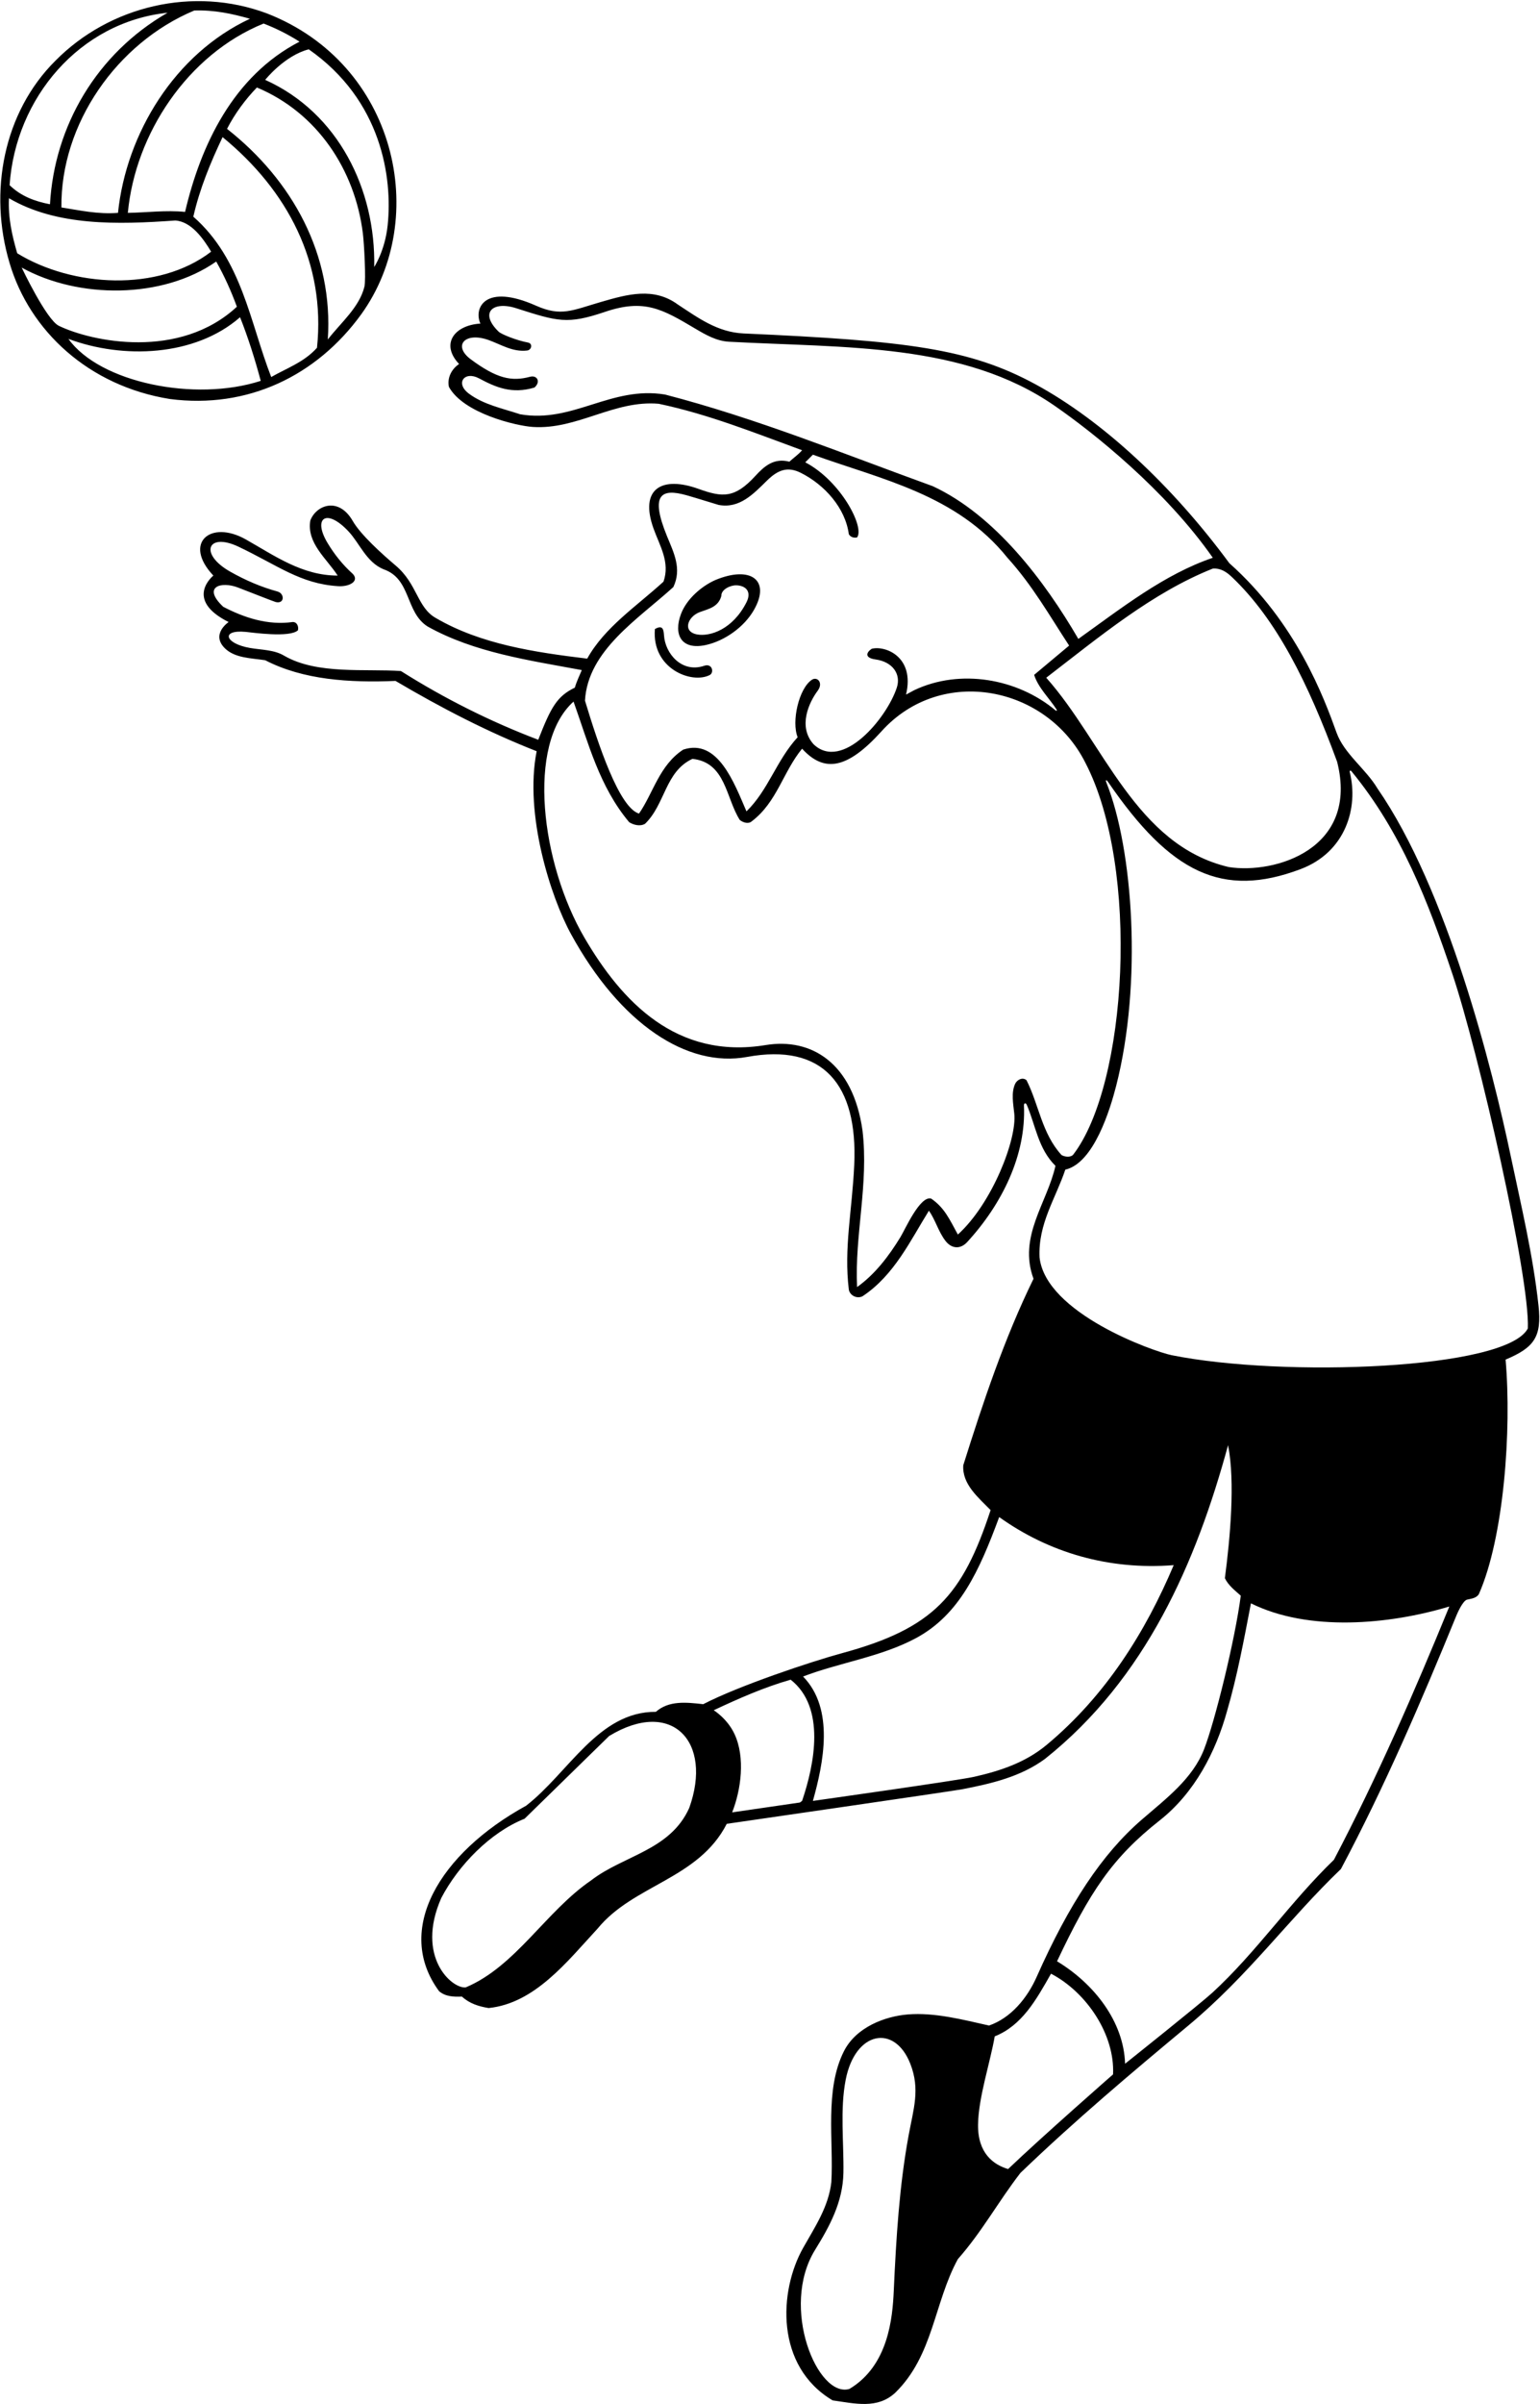 <?xml version="1.0" encoding="UTF-8"?>
<svg xmlns="http://www.w3.org/2000/svg" xmlns:xlink="http://www.w3.org/1999/xlink" width="436pt" height="680pt" viewBox="0 0 436 680" version="1.1">
<g id="surface1">
<path style=" stroke:none;fill-rule:nonzero;fill:rgb(0%,0%,0%);fill-opacity:1;" d="M 102.258 88.922 C 121.891 61.746 112.32 18.074 75.527 3.777 C 54.734 -3.961 31.066 1.621 15.676 17.188 C 1.008 31.77 -3.312 54.27 2.719 74.43 C 8.383 93.586 25.094 109.176 48.078 112.859 C 70.129 115.738 89.656 106.289 102.258 88.922 Z M 109.75 63.75 C 108.992 70.961 105.945 75.512 105.945 75.512 C 106.395 53.73 95.867 31.949 75.078 22.59 C 75.078 22.59 80.5 15.75 87.406 13.949 C 108.129 28.398 111.156 50.348 109.75 63.75 Z M 84.797 11.789 C 65.984 21.512 56.805 41.129 52.398 59.938 C 46.996 59.398 41.598 60.121 36.195 60.211 C 38.266 37.891 53.117 15.391 74.629 6.66 C 78.137 8.012 81.555 9.719 84.797 11.789 Z M 70.758 5.309 C 49.516 15.211 35.746 37.711 33.406 60.211 C 27.648 60.66 22.605 59.488 17.387 58.68 C 17.117 35.102 33.047 12.148 55.008 2.969 C 60.676 2.789 65.715 3.871 70.758 5.309 Z M 47.445 3.602 C 27.379 15.121 15.406 35.641 14.148 57.777 C 9.918 56.969 5.957 55.527 2.719 52.379 C 4.398 27.719 22.5 6.25 47.445 3.602 Z M 2.535 56.07 C 16.035 63.988 33.316 63.539 49.605 62.371 C 54.195 62.641 57.617 67.59 59.777 71.188 C 44.746 82.711 20.445 81.18 4.875 71.641 C 3.438 66.688 2.266 61.648 2.535 56.07 Z M 6.137 75.688 C 22.246 84.602 46.008 84.602 61.215 73.98 C 63.555 78.121 65.445 82.352 67.066 86.762 C 50.773 101.863 26.008 96.668 16.664 92.16 C 13.145 90.461 6.137 75.688 6.137 75.688 Z M 19.367 95.852 C 34.758 101.609 55.188 100.891 67.965 89.73 C 70.215 95.398 72.195 101.609 73.816 107.73 C 55.188 113.762 28.25 108.25 19.367 95.852 Z M 89.746 98.371 C 86.148 102.422 81.195 104.129 76.785 106.648 C 70.758 91.172 68.508 73.352 54.734 61.289 C 56.535 53.371 59.598 45.988 63.016 38.789 C 81.379 53.82 92.266 74.34 89.746 98.371 Z M 64.277 36.449 C 66.438 32.219 69.496 28.078 72.734 24.75 C 89.828 31.898 100.48 48.031 102.73 65.973 C 103.086 68.816 103.656 79.133 103.172 81.098 C 101.715 86.984 96.453 91.305 92.805 96.027 C 94.426 72.09 82.816 51.027 64.277 36.449 Z M 435.574 369.27 C 434.004 354.871 430.688 341.172 427.777 327.297 C 422.523 302.23 409.766 251.59 389.984 223.02 C 386.695 217.508 380.551 213.199 378.418 207.281 C 374.832 197.324 367.012 176.156 348.047 159.301 C 331.73 137.164 312.02 118.953 293.25 108.75 C 274.555 98.586 256.855 96.391 210.527 94.32 C 203.152 93.988 197.656 89.91 191.895 86.129 C 185.09 81.156 177.656 83.23 170.219 85.391 C 161.98 87.777 158.895 89.633 151.766 86.469 C 137.258 80.027 134.062 87.156 136.008 91.527 C 128.5 92 124.68 97.395 129.977 102.961 C 127.816 104.398 126.559 106.922 127.098 109.438 C 131.25 116.973 146.258 120.469 150.848 120.766 C 163.48 121.582 173.816 113.105 186.496 114.211 C 200.629 117.18 213.766 122.488 227.086 127.352 C 226.008 128.609 224.656 129.512 223.484 130.59 C 219.137 129.457 216.406 131.836 213.855 134.617 C 208 140.996 204.574 140.734 197.742 138.277 C 187.477 134.582 180.953 138.125 185.023 149.492 C 186.781 154.398 189.766 159.043 187.848 164.52 C 180.285 171.449 171.195 177.391 166.246 186.301 C 151.395 184.5 136.188 182.25 123.496 174.871 C 118.094 171.922 118.234 165.227 112.023 159.973 C 108.137 156.688 102.094 151.234 99.875 147.375 C 95.84 140.359 89.465 142.91 87.855 147.238 C 86.777 153.629 92.535 158.039 95.598 162.809 C 85.543 162.809 77.75 157.184 69.594 152.582 C 59.582 146.934 51.719 153.605 60.406 162.809 C 60.406 162.809 51.957 169.562 64.727 175.949 C 64.727 175.949 59.617 179.355 63.648 183.352 C 66.496 186.176 71.109 186.141 75.078 186.75 C 85.879 192.328 98.926 193.141 111.977 192.602 C 124.938 200.25 138.164 207.09 151.938 212.488 C 148.383 230.398 155.965 253.809 161.641 264.176 C 175.652 289.773 194.613 302.07 211.496 298.961 C 233 295 242.891 306.73 241.848 329.488 C 241.25 342.5 238.879 352.98 240.316 364.77 C 240.586 366.391 242.566 367.469 244.188 366.66 C 253.188 360.719 257.777 350.82 262.996 342.449 C 264.883 345.164 265.695 348.449 267.711 351.031 C 269.465 353.277 271.93 353.371 273.797 351.359 C 283.789 340.512 290.539 326.586 289.895 312.73 C 289.859 311.988 290.406 311.832 290.703 312.52 C 293.176 318.254 293.914 324.938 298.816 329.762 C 296.477 340.289 288.195 349.738 292.605 361.711 C 284.328 378.629 278.387 396.449 272.719 414.449 C 272.355 419.852 277.035 423.629 280.457 427.141 C 272.508 451.301 264.305 460.586 238.395 467.609 C 229.711 469.965 209.215 476.793 199.098 482.039 C 194.25 481.5 189.379 480.961 185.688 484.199 C 169.395 484.109 161.027 501.391 148.965 510.75 C 124.301 524.277 111.559 545.961 124.309 563.219 C 126.105 564.75 128.355 564.84 130.785 564.75 C 132.945 566.73 135.559 567.539 138.348 567.988 C 151.395 566.641 160.484 554.938 169.215 545.488 C 179.387 533.07 197.746 531.539 205.758 515.879 C 205.758 515.879 269.672 506.633 272.422 506.102 C 280.66 504.508 288.961 502.582 295.848 497.52 C 324.469 474.75 338.688 441.809 347.688 408.777 C 349.746 419.238 348.25 435.25 346.785 446.398 C 347.777 448.469 349.578 449.82 351.285 451.352 C 349.629 464.016 343.934 486.992 340.895 494.785 C 337.648 503.113 330.219 508.684 323.246 514.703 C 312 524.418 302.66 538.551 293.48 559.211 C 290.844 565.145 286.219 570.797 280.008 572.938 C 272.746 571.312 264.613 569.172 257.004 569.797 C 250.656 570.32 242.41 573.32 238.926 580.211 C 233.402 591.129 236.051 605.676 235.367 617.219 C 234.586 624.191 230.723 629.902 227.383 635.824 C 220.477 648.066 219.441 669.289 235.727 678.961 C 242.117 679.859 248.414 681.48 253.457 676.801 C 264.258 666.27 264.438 651.328 271.188 639 C 278.027 631.262 282.707 622.621 288.914 614.609 C 304.484 599.668 320.191 586.445 336.438 572.938 C 353.5 558.75 364.785 542.879 379.637 528.66 C 392.004 505.414 402.406 481.23 412.344 456.938 C 412.602 456.305 414.152 452.746 415.367 452.465 C 416.582 452.184 417.977 452.07 418.695 450.898 C 425.742 434.977 428.012 404.641 426.258 384.57 C 434.359 381.164 436.547 378.156 435.574 369.27 Z M 195.137 511.379 C 189.734 523.438 176.508 524.789 167.328 531.898 C 154.547 540.629 145.996 556.199 131.867 562.141 C 128.027 562.621 117.555 553.57 124.938 536.852 C 129.797 527.578 138.797 518.309 148.516 514.438 L 172.457 491.039 C 190.242 480.25 201.859 492.652 195.137 511.379 Z M 257.246 604 C 254.621 618.285 253.723 632.891 253.039 647.996 C 252.695 655.602 251.547 669.113 240.496 675.719 C 231.512 678.449 220.711 652.664 230.766 636.383 C 234.891 629.707 238.625 622.875 238.785 614.609 C 238.934 606.172 237.785 596.676 239.43 588.262 C 242.125 574.473 253.297 572.453 257.727 583.758 C 260.562 591 258.625 596.488 257.246 604 Z M 348.77 163.219 C 361.453 175.246 370.383 193.238 378.559 215.461 C 384.824 240.172 360.941 247.305 347.867 245.25 C 321.496 239.039 312.496 209.969 296.207 191.699 C 311.328 180.09 326.176 167.672 343.367 160.828 C 345.637 160.672 347.254 161.781 348.77 163.219 Z M 188.297 111.602 C 172.996 109.078 162.195 119.789 147.258 117.18 C 142.332 115.539 136.898 114.465 132.707 111.309 C 128.812 108.375 131.523 104.832 135.621 107.023 C 140.387 109.574 144.938 111.531 151.309 109.621 C 153.191 107.969 152.047 106.047 150.078 106.57 C 144.824 107.977 140.645 107.078 133.316 101.66 C 128.121 97.824 131.562 93.789 138.277 96.164 C 141.797 97.41 145.125 99.637 149.238 99.148 C 150.52 98.996 150.906 97.156 149.473 96.891 C 146.168 96.27 141.922 94.539 141.18 93.82 C 135.652 88.473 139.453 85.039 146.156 87.188 C 157.879 90.938 160.633 91.82 171.242 88.227 C 182.406 84.441 187.504 87.414 196.902 92.992 C 199.848 94.742 202.902 96.473 206.387 96.66 C 239.516 98.445 272.719 96.934 298.516 114.73 C 309.461 122.281 329.953 138.574 343.367 157.77 C 329.598 162.449 317.535 171.988 305.297 180.719 C 295.758 164.34 281.719 145.711 264.078 137.52 C 238.969 128.43 214.309 118.352 188.297 111.602 Z M 190.637 166.051 C 193.098 160.867 190.746 156.32 188.844 151.676 C 184.016 139.867 187.105 138.043 194.41 140.094 C 197.18 140.871 203.199 142.773 203.449 142.82 C 209.379 143.941 213.309 139.703 217.137 135.949 C 220.141 133.004 222.879 131.82 226.723 133.746 C 233.465 137.129 239.324 143.664 240.316 151.109 C 240.855 152.012 241.812 152.188 242.656 152.012 C 244.844 149.137 238.074 136.055 227.984 130.77 L 230.145 128.609 C 249.586 135.629 270.828 139.859 285.227 157.77 C 292.336 165.602 297.195 174.238 302.688 182.609 L 292.785 190.891 C 293.922 194.535 297.172 197.598 299.121 200.668 C 299.336 201.008 299.129 201.172 298.824 200.922 C 288.012 191.895 271.816 189.078 258.855 195.211 L 256.516 196.469 C 259.078 185.703 250.562 182.531 246.797 183.512 C 245.238 184.547 244.719 186.094 247.871 186.527 C 252.723 187.191 255.148 190.688 253.906 194.488 C 251.062 203.188 238.434 218.262 230.328 210.512 C 225.812 205.465 229.094 198.605 231.504 195.375 C 233.164 193.145 231.391 191.273 229.867 192.273 C 226.164 194.707 224.031 204.105 225.828 208.527 C 219.797 215.102 217.547 223.469 211.336 229.5 C 207.875 221.5 203.242 208.77 193.426 212.039 C 186.676 216.449 184.965 224.277 180.914 230.129 C 175.246 228.43 169.293 210.316 165.617 198.18 C 166.426 183.961 180.645 175.141 190.637 166.051 Z M 113.508 189.809 C 103.516 189.09 89.836 190.891 80.477 185.488 C 77.645 183.766 74.055 183.852 70.746 183.273 C 63.645 182.031 62.441 178.066 69.527 178.73 C 71.391 178.906 82.008 180.449 84.348 178.289 C 84.617 177.211 84.078 175.859 82.816 175.949 C 75.797 176.938 69.047 174.688 63.195 171.629 C 57.148 165.938 62.613 164.355 67.371 166.184 C 70.418 167.352 77.574 170.176 78.051 170.289 C 80.602 170.906 80.633 167.879 78.551 167.309 C 73.836 166.016 69.406 164.094 65.172 161.695 C 56.25 156.645 58.766 150.48 67.547 154.648 C 78.676 159.934 85.027 165.137 95.746 165.805 C 98.902 166.004 101.781 164.41 99.914 162.359 C 97.023 159.773 94.68 156.812 92.766 153.641 C 88.445 146.484 92.406 143.613 98.684 150.328 C 101.828 153.691 103.715 158.992 108.559 161.012 C 116.477 163.711 114.676 173.16 121.066 177.211 C 134.297 184.59 149.688 186.75 164.715 189.539 C 164 191.25 163.25 192.75 162.75 194.5 C 157.688 196.953 156 200 152.387 209.25 C 138.887 204.121 125.926 197.641 113.508 189.809 Z M 290.629 305.551 C 289.434 304.527 287.867 305.512 287.379 306.617 C 286.262 309.145 286.844 312.082 287.16 315.012 C 287.941 322.199 280.914 340.383 271.188 349.199 C 268.75 344.75 267.406 341.641 263.629 339.027 C 260.477 338.129 256.258 347.754 254.914 349.945 C 251.645 355.285 247.762 360.414 242.656 364.051 C 241.938 349.289 245.984 334.98 244.188 319.77 C 241.477 300.613 229.676 293.488 216.766 295.605 C 191.5 299.75 176.043 283.316 165.48 265.262 C 153.203 244.285 148.945 210.516 162.379 198.449 C 166.605 210.238 169.664 222.48 178.129 232.559 C 179.387 233.371 181.277 233.82 182.629 233.012 C 188.387 227.43 188.297 218.25 196.035 214.648 C 205.484 215.641 205.484 225.719 209.445 231.93 C 210.348 232.648 211.879 233.188 212.867 232.289 C 219.977 226.891 221.688 218.34 227.086 211.77 C 233.383 218.672 239.91 217.535 249.59 206.832 C 266.57 188.051 296.379 194.055 307.277 215.73 C 322.777 245.484 319.219 306.809 303.766 326.699 C 302.957 327.422 301.426 327.238 300.527 326.699 C 294.945 320.578 294.137 312.48 290.629 305.551 Z M 226.457 509.852 L 207.285 512.641 C 209.785 506.312 211.066 497.133 207.945 490.469 C 205.898 486.094 202.066 483.75 202.066 483.75 C 209.176 480.422 216.285 477.27 223.848 475.109 C 233.836 482.938 230.598 499.051 227.086 509.398 Z M 296.207 493.648 C 290.199 498.602 283.094 500.938 275.715 502.598 C 271.152 503.621 230.145 509.398 230.145 509.398 C 233.117 498.777 236.355 483.391 227.355 474.211 C 237.691 470.262 249.527 468.637 259.355 463.34 C 271.688 456.691 277.262 444.309 282.887 429.117 C 297.016 439.199 313.938 444.148 332.297 442.711 C 324.379 461.43 313.129 479.609 296.207 493.648 Z M 315.125 586.75 C 315.125 586.75 295.219 604.168 285.406 613.531 C 281.266 612.289 276.812 609.09 276.902 601 C 276.984 593.359 280.355 583.344 281.625 576 C 289.297 572.93 293.293 565.812 297.559 558.27 C 307.727 563.578 315.664 575.59 315.125 586.75 Z M 377.656 526.051 C 365.199 538.078 355.645 552.273 343.195 563.691 C 339.996 566.625 318.527 583.738 318.527 583.738 C 318.164 571.77 309.707 561.059 299.266 554.762 C 308.551 535.113 314.902 525.488 328.301 514.938 C 338.262 507.102 344.238 495.445 347.414 483.93 C 350.297 474.027 352.188 463.77 354.164 453.512 C 370.457 461.609 393.316 459.539 410.328 454.41 C 400.426 478.617 389.895 502.738 377.656 526.051 Z M 432.559 375.75 C 426.539 387.414 363.188 389.66 331.734 383.328 C 326.637 382.301 296.094 371.5 294.316 355.68 C 293.867 346.141 298.906 338.938 301.605 330.84 C 309.723 329.004 314.34 313.645 316.016 307.098 C 323.41 278.176 320.852 240.316 313.23 221.332 C 312.91 220.539 313.227 220.465 313.742 221.219 C 331.406 246.965 346.086 254.176 368.207 245.844 C 380.977 241.031 384.66 228.492 382.141 218.402 C 382.035 217.988 382.348 217.824 382.617 218.152 C 396.742 235.328 404.383 255.207 411.18 275.441 C 418.625 297.602 433.176 361.379 432.559 375.75 Z M 199.906 182.43 C 205.188 181.25 210.664 177.383 213.434 172.562 C 218.316 164.07 212.504 159.91 202.516 164.07 C 198.641 165.785 194.391 169.414 192.793 173.68 C 190.598 179.527 192.898 183.996 199.906 182.43 Z M 198.129 173.133 C 200.461 172.258 203.348 171.789 204.227 168.57 C 204.145 166.715 206.828 165.5 208.504 165.559 C 211.164 165.652 212.871 167.34 211.336 170.371 C 207.422 178.098 200.996 180.086 197.434 179.469 C 193.125 178.723 194.629 174.441 198.129 173.133 Z M 185.414 177.93 C 187.637 176.668 187.879 178.035 187.992 179.75 C 188.336 184.871 193.039 190.461 199.359 188.324 C 201.695 187.531 202.223 190.277 200.938 190.938 C 195.824 193.562 184.465 189.141 185.414 177.93 "/>
</g>
</svg>
